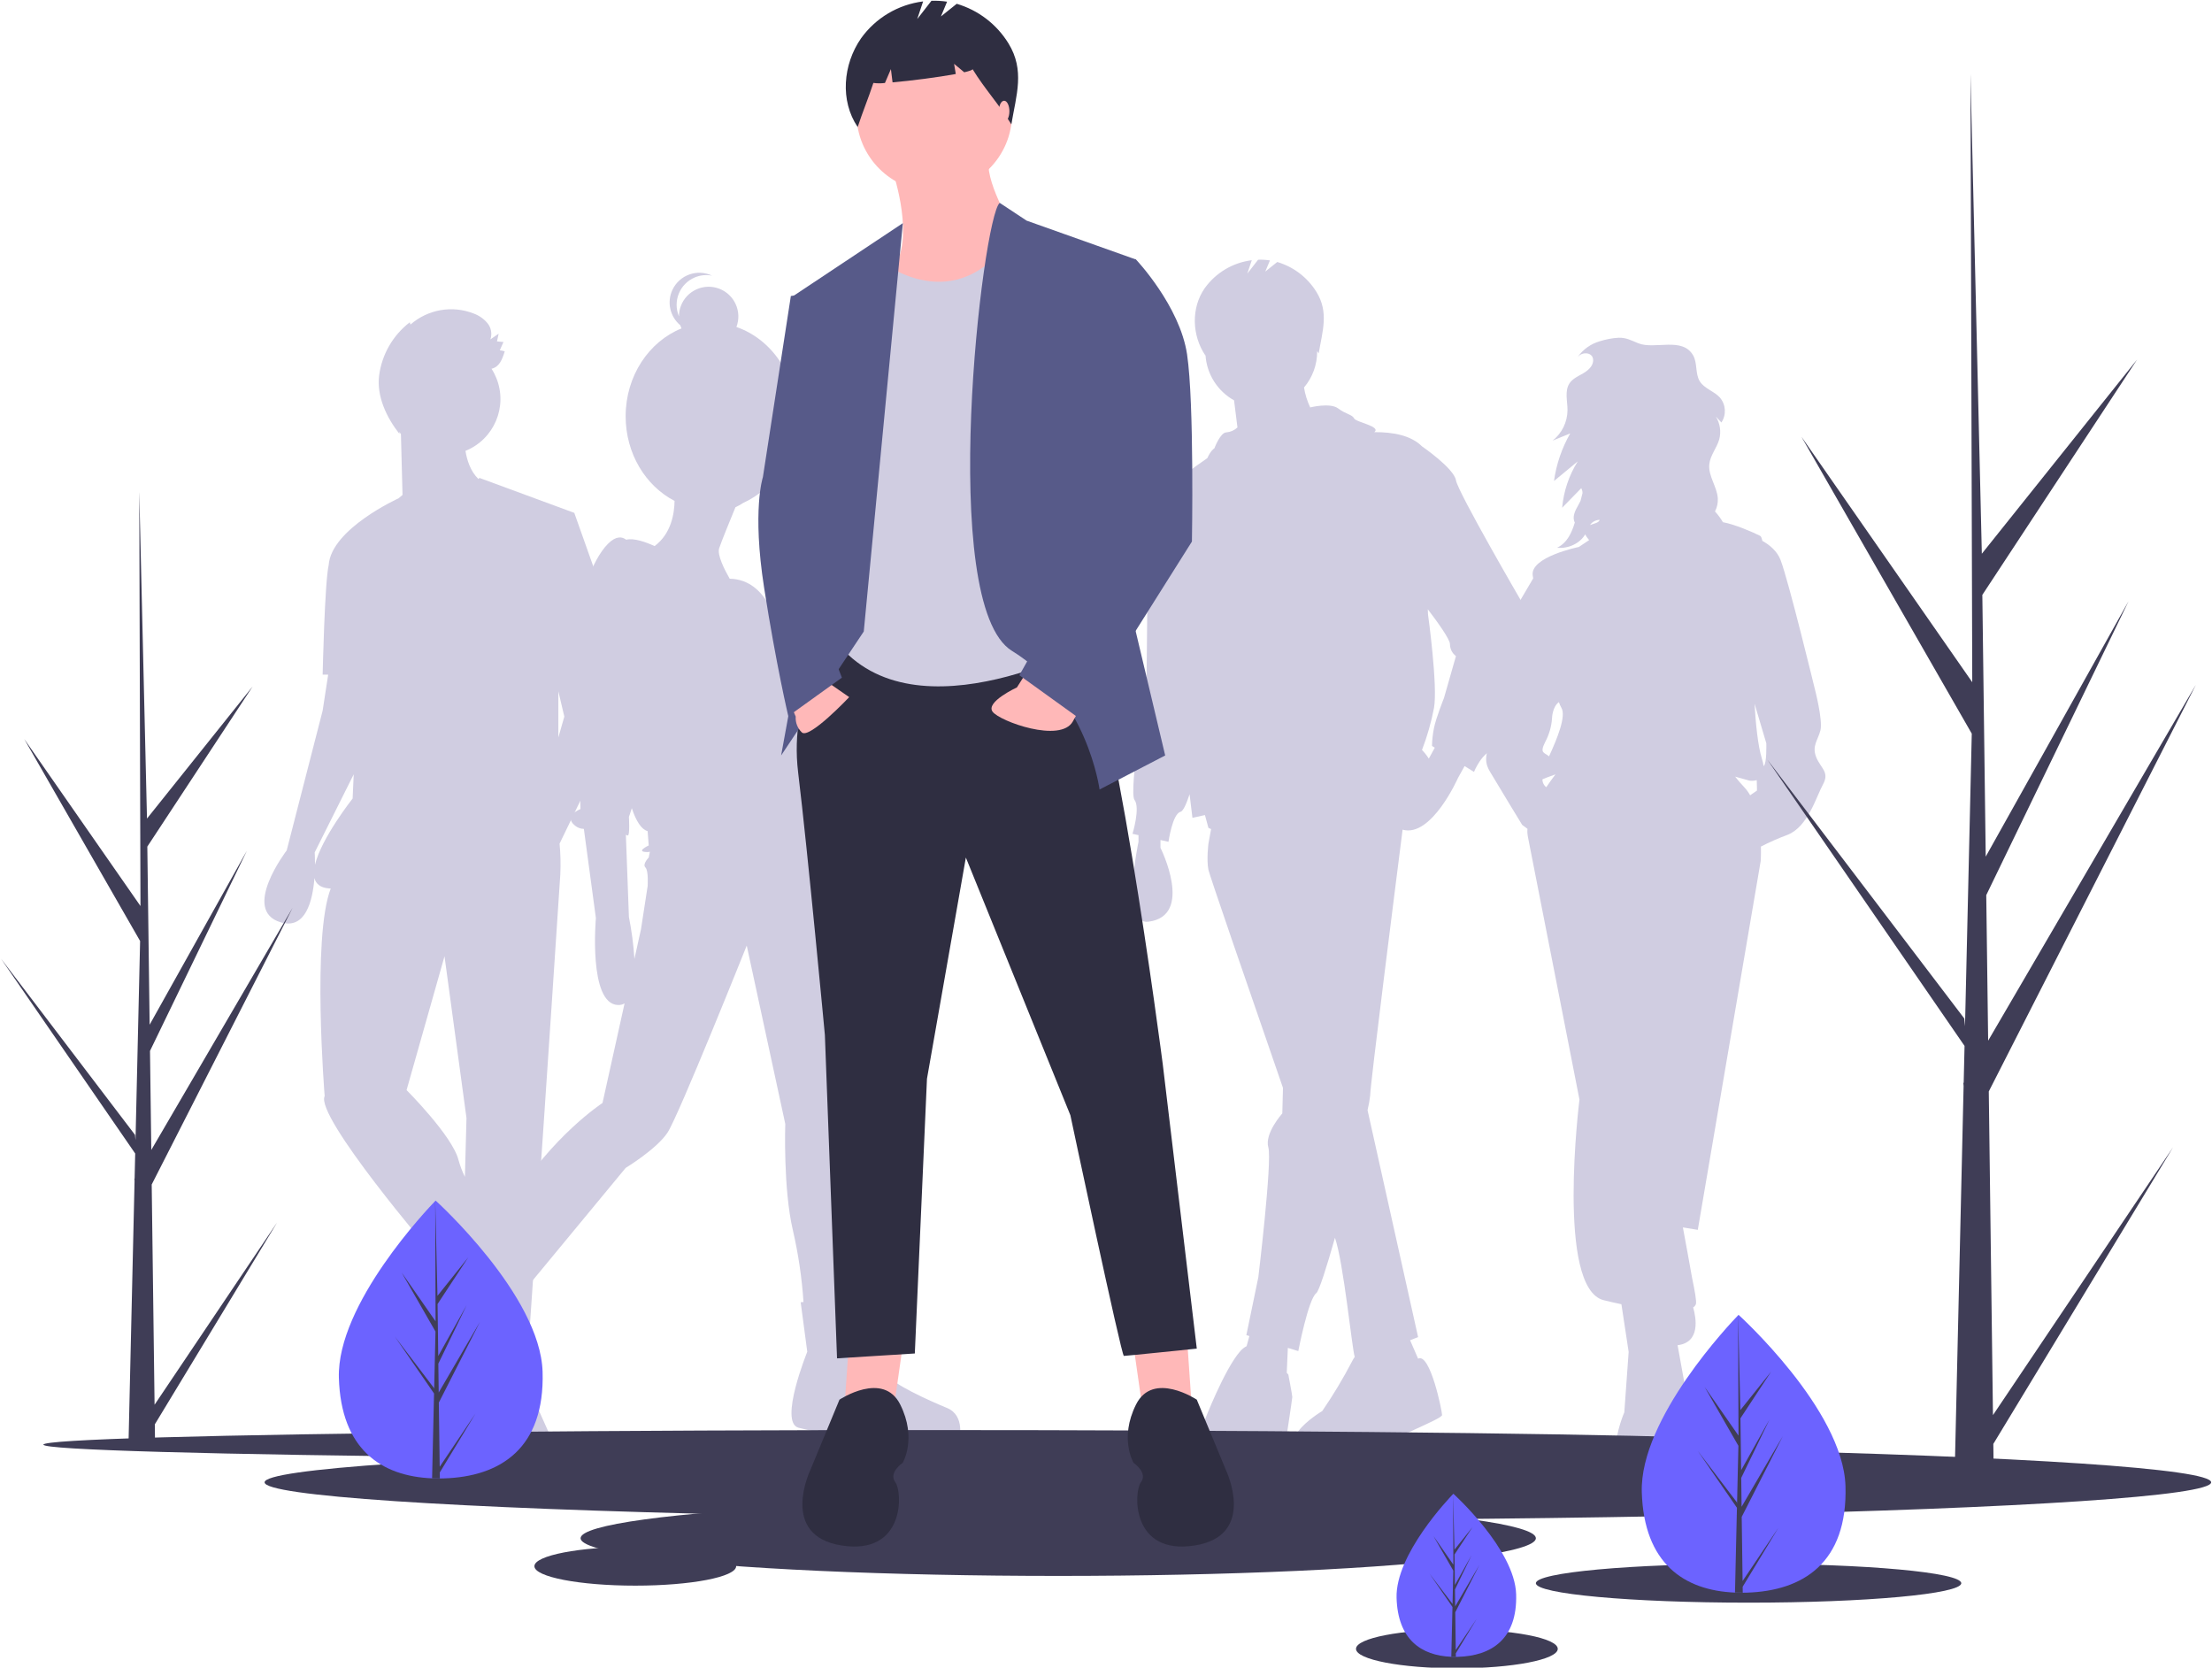 <?xml version="1.0" encoding="utf-8"?>
<!-- Generator: Adobe Illustrator 24.1.2, SVG Export Plug-In . SVG Version: 6.00 Build 0)  -->
<svg version="1.1" id="Layer_1" xmlns="http://www.w3.org/2000/svg" xmlns:xlink="http://www.w3.org/1999/xlink" x="0px" y="0px"
	 viewBox="0 0 910 686" style="enable-background:new 0 0 910 686;" xml:space="preserve">
<style type="text/css">
	.st0{fill:#D0CDE1;}
	.st1{fill:#3F3D56;}
	.st2{fill:#FFB8B8;}
	.st3{fill:#2F2E41;}
	.st4{fill:#575A89;}
	.st5{fill:#6C63FF;}
</style>
<g id="Group_1" transform="translate(0 0.003)">
	<path id="Path_1" class="st0" d="M747.14,311.38c-1.79-4.61,0.77-6.92,1.79-11.02s-2.31-16.91-2.31-16.91s-10.76-44.33-14.09-53.05
		c-1.41-3.69-4.47-6.22-7.53-7.93c-0.21-1.13-0.51-1.86-0.92-2.07c-2.97-1.48-10.36-4.71-15.29-5.6c-0.92-1.58-2.01-3.06-3.26-4.41
		c0.86-1.66,1.27-3.52,1.16-5.39c-0.31-4.83-3.98-9.17-3.5-13.99c0.36-3.66,3.03-6.66,4.07-10.19c0.87-3.2,0.38-6.62-1.36-9.45
		l2.27,2.42c2.12-3.18,1.86-7.38-0.63-10.27c-2.4-2.65-6.41-3.65-8.28-6.7c-1.91-3.14-0.89-7.4-2.7-10.6
		c-4.43-7.84-15.78-2.28-22.58-5.02c-2.79-1.12-4.92-2.36-8.06-2.27c-2.67,0.15-5.31,0.65-7.86,1.47c-3.65,1.06-6.83,3.34-9.01,6.46
		c0.21-0.24,0.45-0.47,0.7-0.67c1.65-1.29,4.54-1.18,5.41,0.72c0.21,0.48,0.29,1,0.25,1.52c-0.14,2.29-2.15,4.01-4.14,5.16
		s-4.23,2.11-5.53,4.01c-2.15,3.13-0.88,7.33-0.88,11.12c-0.04,4.88-2.28,9.49-6.11,12.52l7.23-2.96
		c-3.45,6.04-5.72,12.69-6.68,19.58l9.78-8.08c-3.62,5.76-5.82,12.3-6.42,19.08l7.85-8.04c0.36,0.63,0.54,1.34,0.52,2.06l-0.82,3.16
		c-0.29,0.63-0.61,1.24-0.96,1.83c-1.26,2.17-2.57,4.84-1.39,7.05h0.01c-1.24,4.18-3.12,8.37-7.29,10.4
		c4.63,0.48,9.46-1.83,11.55-5.51c0.34,0.66,0.75,1.29,1.23,1.86l0.4,0.5l-1.15,0.77l-3.09,2.06c0,0-20.24,4.1-18.96,11.79
		c0.05,0.32,0.12,0.69,0.19,1.12l-5.83,9.9l-8.46,28.7c0,0-4.36,9.23-3.59,13.07s0,5.38,0,12.3s-3.33,9.74,0,15.38
		s13.33,22.04,13.33,22.04l2.2,1.65c-0.11,0.99-0.07,1.99,0.11,2.97c2.05,10.25,21.27,108.4,21.27,108.4s-9.74,77.65,9.99,82.52
		c2.47,0.61,4.91,1.16,7.27,1.66l2.98,19.61l-1.79,24.86c0,0-13.58,30.75,11.28,32.54s13.58-26.65,13.58-26.65
		c1.31-2.43,1.85-5.2,1.54-7.94c-0.25-2.28-2.39-14.15-4.48-25.57c9.43-1.13,7.67-11.14,6.41-15.54c0.54-0.32,0.95-0.83,1.14-1.42
		c0.28-1.02-0.38-5.04-1.58-10.68c-0.98-5.6-2.65-14.67-3.79-20.81l6.13,1l25.88-151.71c0,0,0.17-2.42,0.09-5.95
		c3.54-1.83,7.19-3.44,10.93-4.82c8.46-3.33,11.79-15.63,14.61-20.76S748.94,315.98,747.14,311.38z M655.24,214.78
		c0.84-0.58,1.82-0.91,2.84-0.96c-0.22,1.19-2.27,1.54-3.99,2.16C654.41,215.53,654.8,215.12,655.24,214.78L655.24,214.78z
		 M642.33,291.13c2.08,3.41-1.68,12.65-5.07,19.99c-1.94-1.67-3.97-1.14-1.59-5.89c1.62-3.01,2.58-6.33,2.82-9.74
		c0-0.59,0.3-4.89,2.83-6.68C641.58,289.61,641.92,290.39,642.33,291.13L642.33,291.13z M634.55,320.57
		c1.17-0.48,2.95-1.21,5.36-2.03c-1.15,1.51-2.47,3.31-3.79,5.28C635.11,323.05,634.53,321.84,634.55,320.57z M717.67,323.93
		c-1.56-1.65-2.82-3.14-3.85-4.46c1.93,0.51,3.9,1.06,5.9,1.64c1,0.15,2.02,0.08,2.99-0.2c0.09,1.77,0.09,4.3,0.09,4.3l-2.81,1.94
		C719.35,325.99,718.57,324.91,717.67,323.93L717.67,323.93z M725.62,315.05l-0.09,0.08c-0.14-1.01-0.37-2.01-0.68-2.98
		c-1.68-5.3-2.58-14.69-3.05-22.71l4.85,16.31C726.64,305.74,726.9,313.94,725.62,315.05L725.62,315.05z"/>
	<path id="Path_2" class="st0" d="M626.08,247.69c0,0-26.29-45.19-27.11-50.12S585,183.61,585,183.61
		c-4.49-4.49-11.86-5.91-19.61-5.84c2.92-2.42-7.51-4.04-8.32-5.66c-0.82-1.64-3.29-1.64-6.57-4.11s-11.49-0.41-11.49-0.41
		c-1.23-2.59-2.09-5.35-2.55-8.19c3.5-4.14,5.42-9.39,5.41-14.82c0-0.06,0-0.12,0-0.18c0.21,0.32,0.42,0.65,0.63,0.99
		c1.54-9.22,4.26-16.88-0.92-25.29c-3.67-5.96-9.42-10.35-16.13-12.33l-4.93,3.95l1.92-4.6c-1.61-0.25-3.24-0.34-4.87-0.28
		l-4.44,5.71l1.84-5.51c-7.78,0.97-14.81,5.15-19.37,11.52c-5.65,8.14-5.27,19.46,0.28,27.67c0.02-0.06,0.03-0.11,0.05-0.17
		c0.5,7.8,4.93,14.82,11.75,18.62l1.4,11.16l0,0c-1.26,1.17-2.87,1.88-4.57,2.02c-2.47,0-4.93,6.57-4.93,6.57s-1.4,0.7-2.9,4.03
		c-3.88,2.64-15.71,10.93-20.1,16.73c-2.6,1.28-5.39,4.12-4.93,10.46c0.82,11.5,0,64.9,0,64.9s-7.39,45.19-4.93,48.47
		s-0.82,13.97-0.82,13.97l2.47,0.55v2.75c0,0-7.41,34.37,4.11,32.86c18.9-2.46,4.93-30.4,4.93-30.4v-3.2l3.29,0.73
		c0,0,1.64-11.5,4.93-12.32c1.14-0.29,2.48-3.36,3.75-7.24c0.74,6.05,1.18,9.7,1.18,9.7l5.14-1.14l1.43,5.25
		c0.35,0.2,0.72,0.36,1.1,0.5l-1.1,6.07c0,0-0.82,6.57,0,10.68c0.41,2.07,15.66,46.35,30.68,89.74l-0.28,10.49
		c0,0-7.39,8.22-5.75,13.97s-4.11,53.4-4.11,53.4l-4.93,23.83l1.24,0.38l-1.14,4.17c-0.98,0.5-1.85,1.18-2.57,2.02
		c-6.57,7.39-14.79,28.76-14.79,28.76s-14.79,22.18,8.22,21.36s24.65-9.04,24.65-9.04s3.29-21.36,3.29-22.18s-1.64-9.27-1.64-9.27
		l-0.64-0.7l0.45-10.25l4.3,1.32c0,0,4.11-21.36,7.39-23.83c1.15-0.86,4.2-10.46,7.69-22.78c3.57,10.27,7.02,45.77,8.14,49
		c-0.4,0.54-0.75,1.12-1.04,1.72c-3.69,7.09-7.81,13.95-12.32,20.54c0,0-26.29,15.61,0,19.72c0,0,14.79,0.82,22.18-4.11
		s27.11-12.32,27.11-13.97s-4.93-25.8-9.86-23.17l0,0l-3.3-7.59l3.3-1.28l-20.8-93.36c0.49-1.99,0.85-4.01,1.08-6.05
		c0-4.3,10.64-88.08,13.34-109.33c11.91,3.38,22.8-21.3,22.8-21.3l2.7-4.86l3.87,2.4c0,0,3.29-8.22,8.22-9.04
		s13.97-44.36,13.97-50.12C628.48,254.68,627.63,251.04,626.08,247.69z M587.8,312.06c-0.81-1.28-1.75-2.48-2.8-3.57
		c2.15-5.59,3.8-11.37,4.93-17.25c1.64-9.04-2.47-38.61-2.47-38.61l-0.07-2.01c4.03,5.29,9.11,12.35,9.11,14.33
		c0,1.94,0.91,3.77,2.47,4.93l-4.93,17.25c0,0-3.29,8.22-4.11,12.32c-0.49,2.44-0.77,4.91-0.82,7.39l1.16,0.72L587.8,312.06z"/>
	<path id="Path_3" class="st0" d="M249.96,262.9l4.38-0.99l-18.08-50.94l-39.02-14.38c0,0-0.15,0.17-0.42,0.45
		c-3.33-3.22-4.74-7.9-5.33-11.58c11.78-4.76,17.47-18.16,12.71-29.94c-0.54-1.34-1.2-2.62-1.99-3.83c3.22-0.77,4.36-3.69,5.44-7.17
		c-0.67-0.2-1.35-0.35-2.04-0.44l1.52-3.4l-2.67-0.24l0.68-3.18l-3.4,2.35c0.78-2.26,0.35-4.77-1.16-6.63
		c-1.51-1.82-3.47-3.2-5.69-4.01c-8.85-3.48-18.89-1.72-26.04,4.55l-0.25-0.96c-6.94,5.33-11.48,13.2-12.62,21.87
		c-1.09,8.57,3.03,17.3,8.38,24.09c-0.05-0.3-0.09-0.59-0.14-0.89c0.23,0.32,0.47,0.63,0.72,0.94l0.66,25.01l-1.65,1.41
		c0,0-27.65,12.51-28.73,27.45v0.01c-1.66,7.27-2.48,45.07-2.48,45.07h2.27l-2.27,14.79l-14.79,57.51c0,0-18.9,24.65-2.46,29.58
		c10.21,3.06,13.12-8.78,13.87-18.19c0.59,2.33,2.36,3.91,5.85,4.23c0.27,0.02,0.57,0.05,0.85,0.07
		c-7.77,20.08-2.49,85.37-2.49,85.37c-4.11,8.22,44.36,64.9,44.36,64.9l2.92-1.56l0.63,1.26c-1.62,0.16-2.73,0.29-2.73,0.29v25.47
		c0,0-7.39,25.47,2.46,30.4c2.55,1.28,5.21,0.35,7.76-1.72c-0.49,7.86-1.18,19.59-1.18,22.26c0,4.11,10.68,11.5,10.68,11.5
		s2.46,9.04,22.18,9.04s4.93-23.83,4.93-23.83l-10.68-23.83c0,0-0.8,0.39-3.22-1.58l0.87-9.53l4.82,0.42l6.57-96.12
		c0,0,5.75-85.44,6.57-98.59c0.19-4.21,0.09-8.44-0.3-12.64l24.12-49.8L249.96,262.9z M232.16,294.77l-2.46,8.59v-19L232.16,294.77z
		 M129.59,355.7c0.02-3.01-0.13-5.06-0.13-5.06l16.06-32.12l-0.45,9.94C145.08,328.46,132.21,344.73,129.59,355.7z M167.26,448.41
		l15.61-55.05l9.04,66.55l-0.65,24.19c-1.1-2.22-1.98-4.55-2.64-6.94C186.15,467.3,167.26,448.41,167.26,448.41L167.26,448.41z"/>
	<path id="Path_4" class="st0" d="M389.59,579.17c-7.7-3.17-22.64-9.96-24.45-13.58s-10.87-31.7-10.87-31.7l-2.33,0.17
		c-0.3-12.75-1.58-62.18-3.55-68.09c0,0,9.51-78.34-9.51-109.58l-3.43-13.84c1.12-5.55,0.98-18.4,0.26-20.57
		c-0.91-2.72,10.42-11.32,7.24-16.75s-11.77-24-11.77-24s0.91-11.77-11.32-22.64c0,0-3.57-20.23-19.67-20.53
		c-2.18-3.8-5.22-9.84-4.33-12.53c0.96-2.88,4.63-11.86,6.7-16.88c1.1-0.5,2.16-1.09,3.16-1.76c12.8-5.74,21.83-19.53,21.83-35.64
		c0-17.25-10.34-31.84-24.59-36.74c2.39-6.31-0.78-13.37-7.09-15.76c-6.31-2.39-13.37,0.78-15.76,7.09
		c-0.52,1.37-0.79,2.82-0.79,4.28c-2.62-6.22,0.3-13.38,6.51-16c2.25-0.95,4.73-1.2,7.12-0.73c-6.09-2.9-13.38-0.32-16.28,5.77
		c-2.4,5.03-1.08,11.05,3.19,14.63c0.14,0.45,0.31,0.89,0.5,1.31c-13.41,5.41-22.97,19.55-22.97,36.13
		c0,15.39,8.23,28.66,20.12,34.82c-0.06,5.01-1.3,13.44-8.21,18.58c-3.57-1.63-8.51-3.42-11.69-2.61c-1.64-1.28-4.12-1.7-7.49,1.67
		c-6.79,6.79-12.68,24.45-12.68,35.32c0,10.87,1.36,73.81,1.36,73.81s-7.24,2.72-2.26,6.79c1.03,0.86,2.32,1.34,3.66,1.36
		l4.95,36.68c0,0-3.17,35.32,9.06,35.77c0.96,0.05,1.91-0.18,2.74-0.67l-9.08,40.97c0,0-20.83,13.58-37.13,40.3
		c-8.4,13.76-12.58,22.23-14.67,27.21l-2.99-1.85l-10.42,19.92c0,0-23.09,14.04-18.11,24.45s9.51,13.13,9.51,13.13l3.17-1.36
		l5.89,10.87c0,0,15.4,22.19,40.3,10.87c2.4-3.22,2.4-7.64,0-10.87c-4.08-5.89-14.49-18.57-14.49-18.57l6.79-34.41l-1.4-0.87
		l43.07-52.11c0,0,12.68-7.7,17.21-14.49s32.61-76.98,32.61-76.98l15.85,73.36c0,0-0.91,26.72,3.17,43.92
		c2.22,9.65,3.67,19.47,4.33,29.35l-1.16,0.09l2.71,20.38c0,0-11.77,28.98-3.62,31.24c5.8,1.5,11.7,2.56,17.66,3.17l0.91-3.17
		c0,0,34.87,19.02,47.55,4.98C394.57,592.3,397.29,582.34,389.59,579.17z M265.52,356.83c1.36,1.36,0.91,7.7,0.91,7.7l-2.72,17.66
		l-2.71,12.25c-0.38-5.79-1.13-11.54-2.27-17.23l-1.25-33.84c0.25,0.16,0.52,0.27,0.8,0.33c0.91,0,0.45-7.7,0.45-7.7
		s0.53-1.38,1.19-3.54c1.76,5.27,3.91,8.71,6.51,9.43l0.45,5.89c0,0-5.89,2.72-0.45,2.72c0.32-0.01,0.63-0.06,0.93-0.14l-0.48,2.4
		C266.88,352.76,264.16,355.48,265.52,356.83z"/>
	<ellipse id="Ellipse_1" class="st1" cx="381.85" cy="594.26" rx="364" ry="6"/>
	<ellipse id="Ellipse_2" class="st1" cx="509.25" cy="609.76" rx="400.4" ry="15.5"/>
	<ellipse id="Ellipse_3" class="st1" cx="435.35" cy="632.76" rx="196.5" ry="15.5"/>
	<ellipse id="Ellipse_4" class="st1" cx="719.35" cy="651.26" rx="87.5" ry="8"/>
	<ellipse id="Ellipse_5" class="st1" cx="599.35" cy="678.26" rx="41.5" ry="8"/>
	<ellipse id="Ellipse_6" class="st1" cx="261.35" cy="644.26" rx="41.5" ry="8"/>
	<path id="Path_5" class="st2" d="M466.35,553.76l4,28l20-2l-2-29L466.35,553.76z"/>
	<path id="Path_6" class="st2" d="M371.35,553.76l-4,28l-20-2l2-29L371.35,553.76z"/>
	<path id="Path_7" class="st3" d="M342.35,263.76c0,0-18,21-14,54s11,108,11,108l5,133l32-2l5-113l16-91l43,106c0,0,21,99,22,99
		s30-3,30-3l-14-117c0,0-22-170-35-173S342.35,263.76,342.35,263.76z"/>
	<path id="Path_8" class="st3" d="M492.35,575.76c0,0-18-12-25,2s-1,24-1,24s6,4,3,8s-4,30,22,26s13-31,13-31L492.35,575.76z"/>
	<path id="Path_9" class="st3" d="M345.35,575.76c0,0,18-12,25,2s1,24,1,24s-6,4-3,8s4,30-22,26s-13-31-13-31L345.35,575.76z"/>
	<path id="Path_10" class="st2" d="M366.85,69.26c0,0,9,25,2,39s11,30,11,30s47-24,41-36s-16-28-14-38L366.85,69.26z"/>
	<circle id="Ellipse_7" class="st2" cx="384.35" cy="46.76" r="32"/>
	<path id="Path_11" class="st0" d="M361.35,106.76c0,0,32.11,26.72,56.05-11.14l24.95,14.14l13,152c0,0-73,42-108,6l5-141
		L361.35,106.76z"/>
	<path id="Path_12" class="st4" d="M371.43,91.79l-45.08,29.97l16,74l-21,115l34-51L371.43,91.79z"/>
	<path id="Path_13" class="st4" d="M411.28,83.45l11.07,7.31l45,16l-7,124l19,80l-27,14c0,0-5-38-36-57S404.2,89.14,411.28,83.45z"
		/>
	<path id="Path_14" class="st2" d="M336.35,277.76l13,9c0,0-16.5,17.5-19.5,14.5c-1.76-1.69-2.67-4.07-2.5-6.5l-3-7L336.35,277.76z"
		/>
	<path id="Path_15" class="st2" d="M422.77,275.82l-4.42,6.95c0,0-13,6-10,10s28,13,33,4l5-9L422.77,275.82z"/>
	<path id="Path_16" class="st4" d="M332.35,120.76l-7,1l-11.5,74.5c0,0-4.5,13.5,0.5,45.5s9.95,52.84,9.95,52.84l22.05-15.84l-10-26
		l13-95L332.35,120.76z"/>
	<path id="Path_17" class="st4" d="M451.35,104.76l16,2c0,0,18,19,21,39s2,77,2,77l-46,73l-25-18l35-62l-17-74L451.35,104.76z"/>
	<path id="Path_18" class="st3" d="M414.86,17.82c-4.84-7.86-12.41-13.65-21.27-16.26l-6.5,5.2l2.53-6.07
		c-2.13-0.32-4.28-0.45-6.43-0.37l-5.85,7.52l2.42-7.26c-10.26,1.28-19.52,6.78-25.54,15.19c-7.45,10.74-8.7,25.67-1.38,36.49
		c2.01-6.18,4.45-11.97,6.46-18.15c1.58,0.22,3.18,0.22,4.76,0.02l2.45-5.71l0.68,5.46c7.58-0.66,18.82-2.11,26.01-3.44l-0.7-4.19
		l4.18,3.48c2.2-0.51,3.51-0.97,3.4-1.32c5.34,8.62,10.64,14.12,15.98,22.74C418.11,39.01,421.69,28.91,414.86,17.82z"/>
	<ellipse id="Ellipse_8" class="st2" cx="413.09" cy="45.76" rx="2.17" ry="4.33"/>
	<path id="Path_19" class="st5" d="M759.22,611.34c0.92,31.56-17.52,43.12-40.66,43.8c-0.54,0.02-1.07,0.03-1.6,0.03
		c-1.07,0.01-2.14-0.01-3.19-0.05c-20.93-0.87-37.49-11.98-38.35-41.33c-0.89-30.37,36.81-69.84,39.64-72.76h0.01l0.16-0.17
		C715.22,540.87,758.29,579.78,759.22,611.34z"/>
	<path id="Path_20" class="st1" d="M716.89,650.36l14.7-21.86l-14.67,24.21l0.03,2.46c-1.07,0.01-2.14-0.01-3.19-0.05l0.73-31.62
		l-0.02-0.24l0.03-0.05l0.07-2.99l-16.1-23.37l16.08,21.14l0.06,0.63l0.55-23.89l-13.9-24.23l13.94,20.03l-0.15-49.49v-0.16v0.16
		l0.92,39.01l12.67-15.84l-12.63,19.21l0.28,21.37l11.66-20.85l-11.62,24l0.15,11.88l16.96-29.05l-16.91,33.2L716.89,650.36z"/>
	<path id="Path_21" class="st5" d="M223.22,564.34c0.92,31.56-17.52,43.12-40.66,43.8c-0.54,0.02-1.07,0.03-1.61,0.03
		c-1.07,0.01-2.14-0.01-3.19-0.05c-20.93-0.87-37.49-11.98-38.35-41.33c-0.89-30.37,36.81-69.84,39.64-72.76h0.01l0.16-0.17
		C179.22,493.87,222.29,532.78,223.22,564.34z"/>
	<path id="Path_22" class="st1" d="M180.89,603.36l14.7-21.86l-14.67,24.21l0.03,2.46c-1.07,0.01-2.14-0.01-3.19-0.05l0.73-31.62
		l-0.02-0.24l0.03-0.05l0.07-2.99l-16.1-23.37l16.08,21.14l0.06,0.63l0.55-23.89l-13.9-24.23l13.94,20.03l-0.15-49.49v-0.16v0.16
		l0.92,39.01l12.67-15.84l-12.63,19.21l0.28,21.37l11.66-20.85l-11.62,24l0.15,11.88l16.96-29.05l-16.91,33.2L180.89,603.36z"/>
	<path id="Path_23" class="st5" d="M623.73,655.83c0.54,18.52-10.28,25.31-23.87,25.71c-0.32,0.01-0.63,0.01-0.94,0.02
		c-0.63,0-1.25-0.01-1.87-0.03c-12.28-0.51-22.01-7.03-22.51-24.26c-0.52-17.83,21.61-40.99,23.27-42.71l0,0l0.1-0.1
		C597.91,614.46,623.19,637.31,623.73,655.83z"/>
	<path id="Path_24" class="st1" d="M598.89,678.73l8.63-12.83l-8.61,14.21l0.02,1.44c-0.63,0-1.25-0.01-1.87-0.03l0.43-18.56
		l-0.01-0.14l0.02-0.03l0.04-1.75l-9.45-13.72l9.44,12.41l0.03,0.37l0.32-14.02l-8.16-14.22l8.18,11.76l-0.09-29.05v-0.1v0.1
		l0.54,22.9l7.44-9.3l-7.41,11.27l0.16,12.54l6.84-12.24l-6.82,14.09l0.09,6.97l9.95-17.05l-9.92,19.48L598.89,678.73z"/>
	<path id="Path_25" class="st3" d="M959.63,51.49c0.03-0.09,0.06-0.18,0.09-0.27c-0.01,0.04-0.03,0.08-0.04,0.12L959.63,51.49z"/>
	<path id="Path_26" class="st1" d="M819.89,582.11l74.07-110.15l-73.92,122l0.16,12.39c-5.41,0.04-10.76-0.05-16.06-0.27
		l3.67-159.32l-0.1-1.23l0.14-0.24l0.35-15.05l-81.12-117.77l81.02,106.5l0.29,3.18l2.78-120.37l-70.06-122.1l70.26,100.95
		l-0.73-249.38v-0.83l0.02,0.82l4.65,196.54l63.85-79.84l-63.64,96.77l1.39,107.67l58.76-105.08l-58.54,120.91l0.78,59.87
		l85.45-146.38l-85.19,167.27L819.89,582.11z"/>
	<path id="Path_27" class="st1" d="M63.59,577.84l50.4-74.95l-50.3,83.02l0.1,8.43c-3.68,0.03-7.32-0.03-10.93-0.18l2.5-108.41
		l-0.07-0.84l0.09-0.16l0.24-10.24l-55.2-80.14l55.13,72.47l0.2,2.16l1.89-81.91L9.98,304.01l47.81,68.69L57.29,203v-0.57l0.02,0.55
		l3.16,133.74l43.45-54.32l-43.31,65.85l0.95,73.27l39.98-71.51L61.71,432.3l0.53,40.74l58.14-99.61L62.41,487.25L63.59,577.84z"/>
</g>
</svg>
